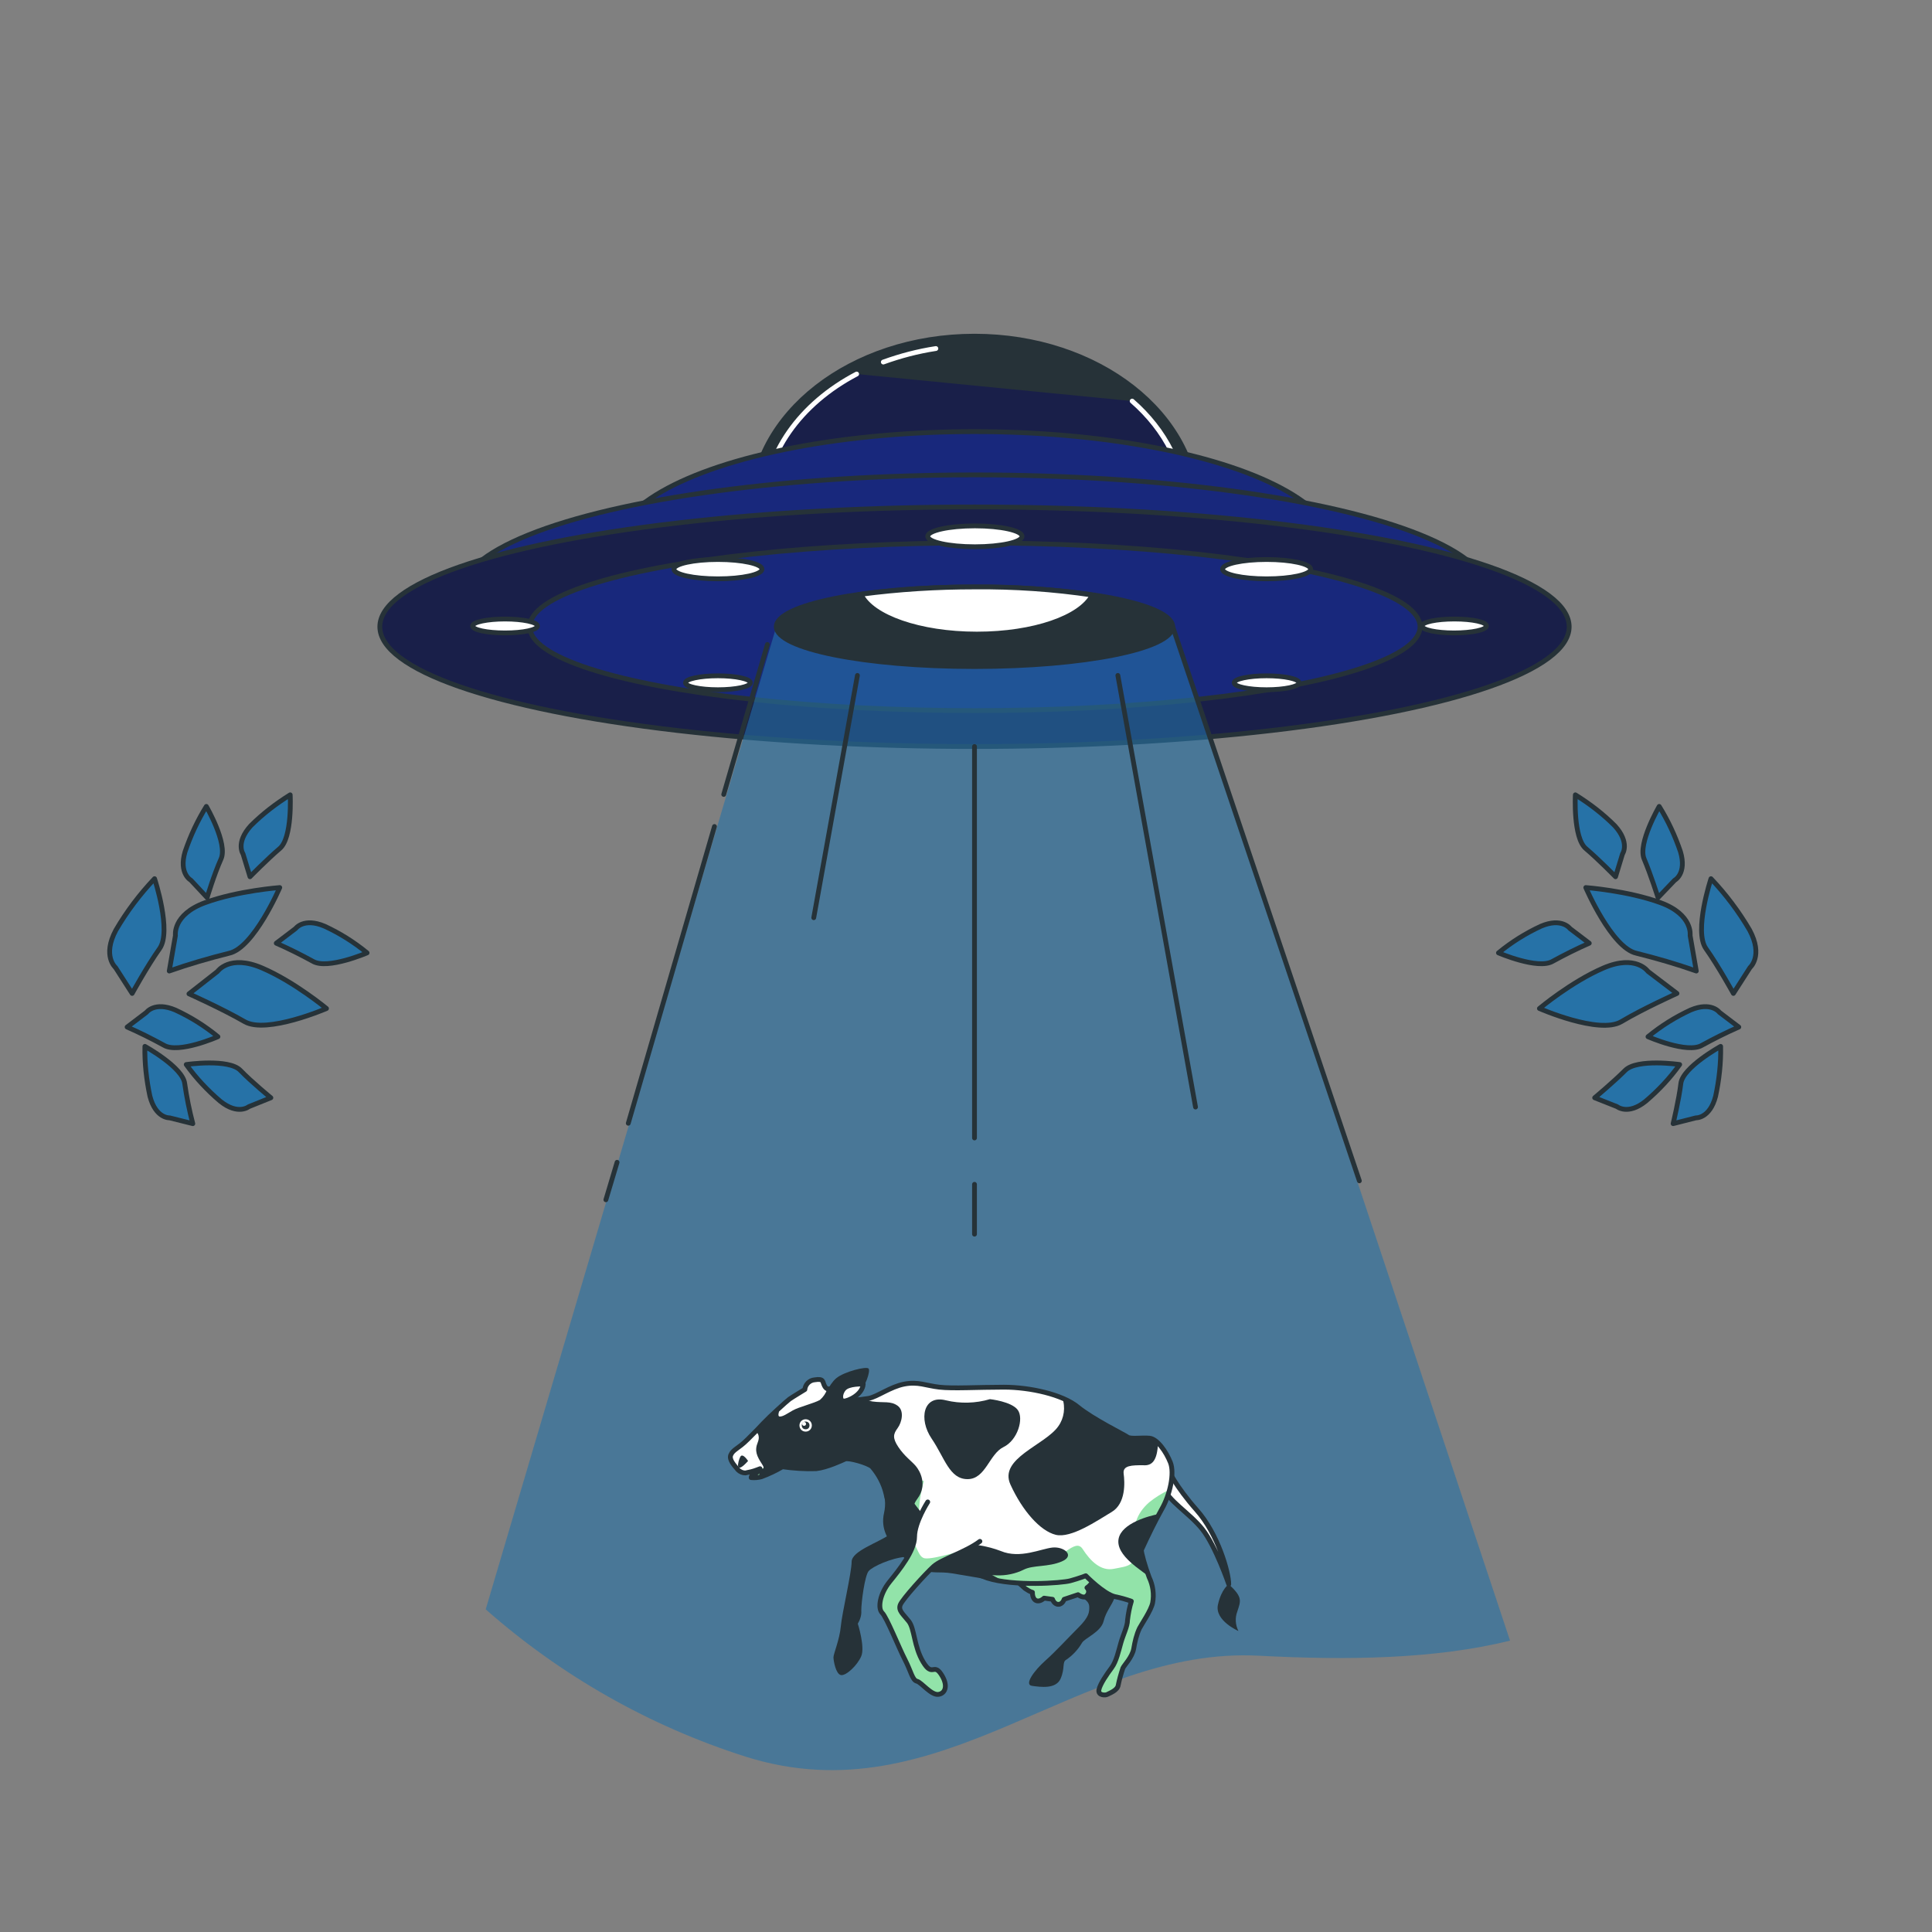 <?xml version="1.0" encoding="utf-8"?>
<!-- Generator: Adobe Illustrator 24.0.2, SVG Export Plug-In . SVG Version: 6.00 Build 0)  -->
<svg version="1.1" id="Capa_1" xmlns="http://www.w3.org/2000/svg" xmlns:xlink="http://www.w3.org/1999/xlink" x="0px" y="0px"
	 viewBox="0 0 500 500" style="enable-background:new 0 0 500 500;" xml:space="preserve">
<rect x="0" y="0" width="500" height="500" fill="#808080" stroke="none"/>
<style type="text/css">
	.st0{fill:none;}
	.st1{fill:#2672A7;stroke:#263238;stroke-width:1.242;stroke-linecap:round;stroke-linejoin:round;}
	.st2{fill:#263238;stroke:#263238;stroke-width:1.242;stroke-linecap:round;stroke-linejoin:round;}
	.st3{fill:#191F49;stroke:#FFFFFF;stroke-width:1.242;stroke-linecap:round;stroke-linejoin:round;}
	.st4{fill:#263238;stroke:#FFFFFF;stroke-width:1.242;stroke-linecap:round;stroke-linejoin:round;}
	.st5{fill:#18287C;stroke:#263238;stroke-width:1.242;stroke-linecap:round;stroke-linejoin:round;}
	.st6{fill:#191F49;stroke:#263238;stroke-width:1.242;stroke-linecap:round;stroke-linejoin:round;}
	.st7{opacity:0.6;fill:#2672A7;enable-background:new    ;}
	.st8{fill:#FFFFFF;stroke:#263238;stroke-width:1.242;stroke-linecap:round;stroke-linejoin:round;}
	.st9{fill:none;stroke:#263238;stroke-width:1.242;stroke-linecap:round;stroke-linejoin:round;}
	.st10{fill:#FFFFFF;stroke:#263238;stroke-width:1.242;stroke-miterlimit:10;}
	.st11{fill:#263238;}
	.st12{fill:#92E3A9;stroke:#263238;stroke-width:1.242;stroke-linecap:round;stroke-linejoin:round;}
	.st13{fill:#FFFFFF;}
	.st14{clip-path:url(#SVGID_2_);}
	.st15{fill:#92E3A9;}
	.st16{clip-path:url(#SVGID_4_);}
</style>
<g id="freepik--background-simple--inject-31">
	<path class="st0" d="M454.9,233.5c0,0,13.7-32.3,1.2-83.2s-69.5-53.4-118-59.6s-52.1-37.3-104.3-41S137,78.3,128.3,111.8
		s1.2,50.9-36,77S19,237.3,33.9,285.7s52.2,48.4,58.4,80.7s49.7,72,100.6,88.2s85.7-28.6,132.9-26.1s91.9-1.3,114.3-37.3
		s-9.9-70.8-3.7-95.6S450,257.1,454.9,233.5z"/>
	<path class="st0" d="M454.9,233.5c0,0,13.7-32.3,1.2-83.2s-69.5-53.4-118-59.6s-52.1-37.3-104.3-41S137,78.3,128.3,111.8
		s1.2,50.9-36,77S19,237.3,33.9,285.7s52.2,48.4,58.4,80.7s49.7,72,100.6,88.2s85.7-28.6,132.9-26.1s91.9-1.3,114.3-37.3
		s-9.9-70.8-3.7-95.6S450,257.1,454.9,233.5z"/>
</g>
<g id="freepik--Trees--inject-31">
	<path class="st1" d="M45.4,242.1c0,0-0.8-5.4,7.7-8.5s19.3-3.9,19.3-3.9s-6.7,15.6-13.1,17c-5.2,1.3-10.4,2.8-15.5,4.6L45.4,242.1z
		"/>
	<path class="st1" d="M56.3,251.4c0,0,3.1-4.5,11.5-0.9S84.5,261,84.5,261s-15.5,6.7-21.2,3.4s-14.4-7.2-14.4-7.2L56.3,251.4z"/>
	<path class="st1" d="M37.9,262c0,0,2.1-2.9,7.5-0.6c3.9,1.8,7.6,4.1,11,6.9c0,0-10.2,4.5-14,2.2c-3.1-1.7-6.3-3.3-9.5-4.7L37.9,262
		z"/>
	<path class="st1" d="M76.5,240.3c0,0,2.1-2.9,7.5-0.6c3.9,1.8,7.6,4.1,11,6.9c0,0-10.2,4.4-14,2.2c-3.1-1.7-6.3-3.3-9.5-4.7
		L76.5,240.3z"/>
	<path class="st1" d="M62.9,221c0,0-2-2.9,2-7.3c3.1-3.1,6.5-5.7,10.2-8c0,0,0.6,11.1-2.7,13.9s-7.7,7.3-7.7,7.3L62.9,221z"/>
	<path class="st1" d="M49.4,227.8c0,0-3.2-1.7-1.5-7.4c1.4-4.1,3.2-8,5.5-11.7c0,0,5.6,9.6,3.8,13.6s-3.6,10-3.6,10L49.4,227.8z"/>
	<path class="st1" d="M64.4,286.4c0,0-2.8,2.3-7.4-1.4c-3.3-2.8-6.3-6-8.8-9.5c0,0,11-1.6,14,1.5c3,3.1,7.9,7.1,7.9,7.1L64.4,286.4z
		"/>
	<path class="st1" d="M43.9,289.3c0,0-3.6,0.2-5.1-5.6c-0.9-4.2-1.4-8.6-1.3-12.9c0,0,9.8,5.4,10.3,9.6c0.5,3.5,1.2,7,2.1,10.4
		L43.9,289.3z"/>
	<path class="st1" d="M29.9,250.4c0,0-3.5-3,0.1-9.7c2.8-4.8,6.2-9.3,10-13.3c0,0,4.5,13.6,1.3,18.1s-7.1,11.6-7.1,11.6L29.9,250.4z
		"/>
	<path class="st1" d="M437.4,242.1c0,0,0.8-5.4-7.7-8.5s-19.3-3.9-19.3-3.9s6.7,15.6,13.1,17c5.2,1.3,10.4,2.8,15.5,4.6L437.4,242.1
		z"/>
	<path class="st1" d="M426.5,251.4c0,0-3.1-4.5-11.5-0.9S398.4,261,398.4,261s15.5,6.8,21.2,3.4s14.4-7.3,14.4-7.3L426.5,251.4z"/>
	<path class="st1" d="M445,262c0,0-2.1-2.9-7.5-0.6c-3.9,1.8-7.6,4.1-11,6.9c0,0,10.2,4.5,14,2.2c3.1-1.7,6.3-3.3,9.5-4.7L445,262z"
		/>
	<path class="st1" d="M406.3,240.3c0,0-2.1-2.9-7.5-0.6c-3.9,1.8-7.6,4.1-11,6.9c0,0,10.2,4.4,14,2.2c3.1-1.7,6.3-3.3,9.5-4.7
		L406.3,240.3z"/>
	<path class="st1" d="M419.9,221c0,0,2-2.9-2-7.3c-3.1-3.1-6.5-5.7-10.2-8c0,0-0.6,11.1,2.7,13.9s7.7,7.3,7.7,7.3L419.9,221z"/>
	<path class="st1" d="M433.4,227.8c0,0,3.2-1.7,1.5-7.4c-1.4-4.1-3.2-8-5.5-11.7c0,0-5.6,9.6-3.9,13.6s3.6,10,3.6,10L433.4,227.8z"
		/>
	<path class="st1" d="M418.5,286.4c0,0,2.8,2.3,7.4-1.4c3.3-2.8,6.3-6,8.8-9.5c0,0-11-1.6-14.1,1.5s-7.9,7.1-7.9,7.1L418.5,286.4z"
		/>
	<path class="st1" d="M438.9,289.3c0,0,3.6,0.2,5.1-5.6c0.9-4.2,1.4-8.6,1.3-12.9c0,0-9.8,5.4-10.3,9.6s-2,10.4-2,10.4L438.9,289.3z
		"/>
	<path class="st1" d="M452.9,250.4c0,0,3.5-3-0.1-9.7c-2.8-4.8-6.2-9.3-10-13.3c0,0-4.5,13.6-1.3,18.1s7.1,11.6,7.1,11.6
		L452.9,250.4z"/>
</g>
<g id="freepik--space-ship--inject-31">
	<ellipse class="st2" cx="252.2" cy="132.1" rx="57.8" ry="45.1"/>
	<path class="st3" d="M293,103.8c8.6,7.5,13.8,17.5,13.8,28.3c0,23.5-24.4,42.6-54.6,42.6s-54.6-19.1-54.6-42.6
		c0-14.7,9.6-27.7,24.1-35.3"/>
	<path class="st4" d="M228.6,93.7c4.4-1.6,9-2.8,13.6-3.5"/>
	<ellipse class="st5" cx="252.2" cy="142.7" rx="93.5" ry="31"/>
	<ellipse class="st5" cx="252.2" cy="153.9" rx="133.2" ry="31"/>
	<ellipse class="st6" cx="252.2" cy="162.2" rx="153.9" ry="31"/>
	<ellipse class="st5" cx="252.3" cy="162.2" rx="115.2" ry="21.7"/>
	<path class="st7" d="M303.5,162.2H200.9l-75.2,254.3c19.5,17.2,42.4,30.2,67.2,38.1c50.9,16.1,85.7-28.6,132.9-26.1
		c23,1.2,45.5,0.9,65-3.9L303.5,162.2z"/>
	<ellipse class="st2" cx="252.2" cy="162.2" rx="51.3" ry="10.3"/>
	<ellipse class="st8" cx="252.3" cy="138.8" rx="12.2" ry="2.7"/>
	<path class="st8" d="M139.1,162c0,1-3.7,1.8-8.4,1.8s-8.4-0.8-8.4-1.8s3.8-1.8,8.4-1.8C135.3,160.2,139.1,161,139.1,162z"/>
	<path class="st8" d="M384.7,162c0,1-3.8,1.8-8.4,1.8S368,163,368,162s3.7-1.8,8.4-1.8S384.7,161,384.7,162z"/>
	<ellipse class="st8" cx="327.8" cy="147.3" rx="11.4" ry="2.5"/>
	<ellipse class="st8" cx="185.8" cy="147.3" rx="11.4" ry="2.5"/>
	<ellipse class="st8" cx="327.8" cy="176.7" rx="8.4" ry="1.8"/>
	<ellipse class="st8" cx="185.8" cy="176.7" rx="8.4" ry="1.8"/>
	<line class="st9" x1="159.7" y1="300.8" x2="156.8" y2="310.5"/>
	<line class="st9" x1="184.9" y1="213.9" x2="162.6" y2="290.7"/>
	<line class="st9" x1="198.6" y1="166.8" x2="187.3" y2="205.6"/>
	<line class="st9" x1="303.5" y1="162.2" x2="351.8" y2="305.6"/>
	<line class="st9" x1="221.9" y1="174.8" x2="210.6" y2="237.5"/>
	<line class="st9" x1="289.3" y1="174.8" x2="309.4" y2="286.5"/>
	<line class="st9" x1="252.2" y1="306.5" x2="252.2" y2="319.4"/>
	<line class="st9" x1="252.2" y1="193.2" x2="252.2" y2="294.5"/>
	<path class="st10" d="M252.2,151.9c-9.8,0-19.6,0.6-29.4,1.9c2.8,5.9,15.2,10.3,30,10.3s26.9-4.3,29.9-10.1
		C272.7,152.5,262.4,151.8,252.2,151.9z"/>
</g>
<g id="freepik--Cow--inject-31">
	<path class="st11" d="M276.3,405.7c0,0,0.7,5.7,2.7,7s2.9,1.9,2.9,3.2s0,2.5-2.8,5.3s-5.9,6.2-8.6,8.6s-5.6,6.2-3.4,6.5
		s6.2,0.9,7.4-1.9s0.3-4.3,1.5-4.9c1.6-1.1,3-2.6,4-4.3c0.6-1.2,4.9-2.8,5.6-5.6s2.1-3.9,3-6.5c0.7-1.9,1.2-3.9,1.6-5.9
		C290.2,407.2,284,400.4,276.3,405.7z"/>
	<path class="st12" d="M262.8,408.7c0.8,0.9,1.6,1.6,2.5,2.4c0.6,0.4,1.2,0.8,1.9,1c0,0-0.1,1.6,0.9,2.1s2.1-0.6,2.1-0.6l2.2,0.3
		c0,0,0.4,1.3,1.5,1.3s1.5-1.3,1.5-1.3l3.6-1.2c0,0,1.6,1.3,2.4,0.1c0.5-0.6,0.4-1.4-0.1-1.9c0.9-0.6,1.6-1.6,1.9-2.7
		c0.4-1.8-0.6-2.4-1.9-2.4c-3-0.2-6-0.2-9,0C267.1,406.3,260.7,404.5,262.8,408.7z"/>
	<path class="st8" d="M302.3,380.3c0,0,1.9,4.3,7.4,10.5s8.3,16.1,8.3,19.2c0,0-3.4-9.9-6.8-14.2s-9-7.4-10.2-11.1
		S302.3,380.3,302.3,380.3z"/>
	<path class="st11" d="M318,410c0,0-1.9,1.2-2.8,5.3s5.3,6.8,5.3,6.8c-0.8-1.6-0.9-3.4-0.3-5C321.1,414.3,321.7,413.4,318,410z"/>
	<path class="st13" d="M300.7,390.5c2.1-3.7,3.3-9.2,2.2-12s-3.4-6.1-5.4-6.3s-4.9,0.3-5.7-0.3s-9-4.6-12.9-7.8s-12.3-5.1-19.1-5.1
		s-13.2,0.4-16.7,0s-5.5-1.5-9.1-0.8s-7,3.3-9.2,3.7c-1.3,0.2-2.6,0.4-3.9,0.4c0,0-5.8-2.4-6.2-2.9c0,0-0.7,0.4-1.3-0.7
		s-0.1-2-2.6-1.6c-1.3,0.1-2.4,1.2-2.5,2.5c0,0-3.3,2-4,2.5s-5.3,4.7-6.7,6.2s-1.6,1.7-4.1,4.2s-3.8,2.6-4.4,4.1
		c-0.4,1.2,0.8,2.5,1.9,3.8c0.5,0.5,1.2,0.8,1.9,0.8l0,0c1-0.2,2-0.4,3-0.8l0.8-0.3c-0.3,0.6-0.7,1-1.3,1.3c-0.5,0.2-1,0.5-1,1
		c0.9,0.1,1.8,0,2.6-0.2c1.9-0.7,3.8-1.6,5.5-2.6c2.9,0.4,5.8,0.6,8.7,0.5c2.8-0.3,6.6-2.1,7.5-2.5s5.9,1,7,2c1.7,2,3,4.4,3.6,7
		c0.5,2.6,2.2,7.5,3.8,8.6s15.6,10.9,22.4,13.2c6.9,2.2,19.3,1.3,21.5,0.7s4-1.3,4-1.3s4.6,4.7,7.5,5.4c1.5,0.3,2.9,0.7,4.3,1.2
		c-0.5,1.6-0.8,3.2-1,4.9c0,1.6-1.1,3.7-1.7,5.8s-1.2,4.9-2.4,6.5s-3,4.2-3.3,5.7s1.7,1.5,2.2,1.2s2.6-1,2.8-2.4
		c0.3-1.5,0.7-2.9,1.2-4.4c0.3-0.7,2.4-2.8,2.8-5c0.3-1.8,0.7-3.6,1.5-5.3c0.5-1,3-4.6,3.4-6.6c0.4-2.2,0.1-4.5-0.9-6.6
		c-1-2.6-2.1-6.5-2-7.1C297.1,397.4,298.8,393.9,300.7,390.5z"/>
	<g>
		<g>
			<g>
				<defs>
					<path id="SVGID_1_" d="M300.7,390.5c2.1-3.7,3.3-9.2,2.2-12s-3.4-6.1-5.4-6.3s-4.9,0.3-5.7-0.3s-9-4.6-12.9-7.8
						s-12.3-5.1-19.1-5.1s-13.2,0.4-16.7,0s-5.5-1.5-9.1-0.8s-7,3.3-9.2,3.7c-1.3,0.2-2.6,0.4-3.9,0.4c0,0-5.8-2.4-6.2-2.9
						c0,0-0.7,0.4-1.3-0.7s-0.1-2-2.6-1.6c-1.3,0.1-2.4,1.2-2.5,2.5c0,0-3.3,2-4,2.5s-5.3,4.7-6.7,6.2s-1.6,1.7-4.1,4.2
						s-3.8,2.6-4.4,4.1c-0.4,1.2,0.8,2.5,1.9,3.8c0.5,0.5,1.2,0.8,1.9,0.8l0,0c1-0.2,2-0.4,3-0.8l0.8-0.3c-0.3,0.6-0.7,1-1.3,1.3
						c-0.5,0.2-1,0.5-1,1c0.9,0.1,1.8,0,2.6-0.2c1.9-0.7,3.8-1.6,5.5-2.6c2.9,0.4,5.8,0.6,8.7,0.5c2.8-0.3,6.6-2.1,7.5-2.5
						s5.9,1,7,2c1.7,2,3,4.4,3.6,7c0.5,2.6,2.2,7.5,3.8,8.6s15.6,10.9,22.4,13.2c6.9,2.2,19.3,1.3,21.5,0.7s4-1.3,4-1.3
						s4.6,4.7,7.5,5.4c1.5,0.3,2.9,0.7,4.3,1.2c-0.5,1.6-0.8,3.2-1,4.9c0,1.6-1.1,3.7-1.7,5.8s-1.2,4.9-2.4,6.5s-3,4.2-3.3,5.7
						s1.7,1.5,2.2,1.2s2.6-1,2.8-2.4c0.3-1.5,0.7-2.9,1.2-4.4c0.3-0.7,2.4-2.8,2.8-5c0.3-1.8,0.7-3.6,1.5-5.3c0.5-1,3-4.6,3.4-6.6
						c0.4-2.2,0.1-4.5-0.9-6.6c-1-2.6-2.1-6.5-2-7.1C297.1,397.4,298.8,393.9,300.7,390.5z"/>
				</defs>
				<clipPath id="SVGID_2_">
					<use xlink:href="#SVGID_1_"  style="overflow:visible;"/>
				</clipPath>
				<g class="st14">
					<path class="st15" d="M300.7,390.5c0.9-1.6,1.5-3.3,2-5c-1.9,0.9-3.7,2-5.3,3.3c-3.4,3-4.4,6.4-3.7,11.5s-2,5-5.4,5.7
						s-6.1-2-8.1-5.1s-5.5,3.1-11.5,4s-26-3.7-29.3-7.8s-0.3-13.8-0.3-13.8c-2.6-0.8-5.1-2-7.4-3.4c-3-2-5.1-8.4-8.8-8.8
						s-5.4,2.7-9.1,4.7s-6.4,0-10.1,1.4c-1.6,0.6-4.3,1.9-7,3.1c-0.3,0.4-0.7,0.8-1.1,1c-0.5,0.2-1,0.5-1,1c0.9,0.1,1.8,0,2.6-0.2
						c1.9-0.7,3.8-1.6,5.5-2.6c2.9,0.4,5.8,0.6,8.7,0.5c2.8-0.3,6.6-2.1,7.5-2.5s5.9,1,7,2c1.7,2,3,4.4,3.6,7
						c0.5,2.6,2.2,7.5,3.8,8.6s15.6,10.9,22.4,13.2c6.8,2.3,19.2,1.3,21.5,0.7s4-1.3,4-1.3s4.6,4.7,7.5,5.4c1.5,0.3,2.9,0.7,4.3,1.2
						c-0.5,1.6-0.8,3.2-1,4.9c0,1.6-1.1,3.7-1.7,5.8s-1.2,4.9-2.4,6.5s-3,4.2-3.3,5.7s1.7,1.5,2.2,1.2s2.6-1,2.8-2.4
						c0.3-1.5,0.7-2.9,1.2-4.4c0.3-0.7,2.4-2.8,2.8-5c0.3-1.8,0.7-3.6,1.5-5.3c0.5-1,3-4.6,3.4-6.6c0.4-2.2,0.1-4.5-0.9-6.6
						c-1-2.6-2.1-6.5-2-7.1C297.1,397.4,298.8,393.9,300.7,390.5z"/>
				</g>
			</g>
		</g>
	</g>
	<path class="st9" d="M300.7,390.5c2.1-3.7,3.3-9.2,2.2-12s-3.4-6.1-5.4-6.3s-4.9,0.3-5.7-0.3s-9-4.6-12.9-7.8s-12.3-5.1-19.1-5.1
		s-13.2,0.4-16.7,0s-5.5-1.5-9.1-0.8s-7,3.3-9.2,3.7c-1.3,0.2-2.6,0.4-3.9,0.4c0,0-5.8-2.4-6.2-2.9c0,0-0.7,0.4-1.3-0.7
		s-0.1-2-2.6-1.6c-1.3,0.1-2.4,1.2-2.5,2.5c0,0-3.3,2-4,2.5s-5.3,4.7-6.7,6.2s-1.6,1.7-4.1,4.2s-3.8,2.6-4.4,4.1
		c-0.4,1.2,0.8,2.5,1.9,3.8c0.5,0.5,1.2,0.8,1.9,0.8l0,0c1-0.2,2-0.4,3-0.8l0.8-0.3c-0.3,0.6-0.7,1-1.3,1.3c-0.5,0.2-1,0.5-1,1
		c0.9,0.1,1.8,0,2.6-0.2c1.9-0.7,3.8-1.6,5.5-2.6c2.9,0.4,5.8,0.6,8.7,0.5c2.8-0.3,6.6-2.1,7.5-2.5s5.9,1,7,2c1.7,2,3,4.4,3.6,7
		c0.5,2.6,2.2,7.5,3.8,8.6s15.6,10.9,22.4,13.2c6.9,2.2,19.3,1.3,21.5,0.7s4-1.3,4-1.3s4.6,4.7,7.5,5.4c1.5,0.3,2.9,0.7,4.3,1.2
		c-0.5,1.6-0.8,3.2-1,4.9c0,1.6-1.1,3.7-1.7,5.8s-1.2,4.9-2.4,6.5s-3,4.2-3.3,5.7s1.7,1.5,2.2,1.2s2.6-1,2.8-2.4
		c0.3-1.5,0.7-2.9,1.2-4.4c0.3-0.7,2.4-2.8,2.8-5c0.3-1.8,0.7-3.6,1.5-5.3c0.5-1,3-4.6,3.4-6.6c0.4-2.2,0.1-4.5-0.9-6.6
		c-1-2.6-2.1-6.5-2-7.1C297.1,397.4,298.8,393.9,300.7,390.5z"/>
	<path class="st11" d="M248.3,399.6c3.6-0.1,7.3,0.5,10.7,1.8c5,2.1,10.4-0.6,13.4-0.9s5.9,2.1,2.4,3.6s-7.4,0.9-9.8,2.1
		c-2.2,1.1-4.7,1.6-7.1,1.5c-3,0-5.3-1.2-8.3-1.8c-2.1-0.5-4.2-1.1-6.2-1.8L248.3,399.6z"/>
	<path class="st11" d="M239.4,397.1c-1.8-3.4-4.7-5.6-2-9.2s0.7-7.2-0.4-8.5s-2.9-2.5-4.5-4.9s-1.3-3.4-0.2-4.9s1.8-4.5,0-5.8
		s-3.6-0.7-6.5-1.1c-0.6-0.1-1.1-0.3-1.6-0.6c-1.1,0.2-2.2,0.3-3.3,0.3c0,0-5.8-2.4-6.2-2.9c-0.2,0.1-0.4,0.1-0.6,0
		c-0.4,1.1-1,2-1.9,2.8c-1.6,0.9-5.4,1.8-7,2.7s-2.5,1.6-3.4,1.6c-0.6,0-0.3-1.1,0.1-2.3c-1.6,1.5-3.6,3.4-4.5,4.2s-1.2,1.3-1.9,1.9
		c0.2,0.1,1.4,0.9,0.6,2.9c-0.9,2.2-0.2,3.6,1.1,5.6s-0.9,0.5-0.7,2.7c0,0.3,0.1,0.6,0.4,0.8l0,0c1.9-0.7,3.8-1.6,5.5-2.6
		c2.9,0.4,5.8,0.6,8.7,0.5c2.8-0.3,6.6-2.1,7.5-2.5s5.9,1,7,2c1.7,2,3,4.4,3.6,7c0.5,2.6,2.2,7.5,3.8,8.6c0.7,0.5,3.7,2.5,7.4,5
		C240.4,399.1,240,398.1,239.4,397.1z"/>
	<path class="st11" d="M227.6,382.6c0,0,2.2,4.6,1.2,8.9s1.2,7.3,3.2,9.7c1.9,2.1,4.2,3.8,6.9,5c2.4,1.2,4,0.4,7.6,1
		s8.4,1.4,10.3,1.8c1.1,0.2,2.3,0.4,3.4,0.4c0,0-10.5-4.8-16.9-12.1s-10.3-13-10.5-14.5S227.6,377.4,227.6,382.6z"/>
	<path class="st11" d="M213.1,362.1c0,0,1.3-3.7,3.3-5.4s7.9-3.2,8.4-2.5s-0.8,4.6-2.8,6.9c-1.3,1.6-3.2,2.5-5.3,2.5
		c-0.7,0-1.4,0.1-2.1,0.3"/>
	<path class="st11" d="M234.9,391.5c-1.1,2.2-2.7,4.1-4.6,5.6c-3.1,2.2-9.9,4.3-9.9,7.1s-2.5,13.3-2.8,16.7s-1.9,7.1-1.9,8
		s0.6,4.3,1.9,4.6s4.3-2.5,5.3-4.9s-0.9-8.4-0.9-8.4c0.6-1,1-2.2,0.9-3.4c0-2.2,0.9-9,1.9-10.2s5.9-3.4,9.6-3.7s10.8-5,10.8-5"/>
	<path class="st11" d="M256.2,362.1c-3.7,1.1-7.7,1.2-11.4,0.3c-5.9-1.5-7.1,4.9-3.7,9.9s4.6,10.5,9.3,10.5s5.6-6.5,9.3-8.3
		s5.3-7.4,3.7-9.6S256.2,362.1,256.2,362.1z"/>
	<path class="st11" d="M299.7,373.4c-0.6-0.6-1.3-1.1-2.1-1.3c-2-0.3-4.9,0.3-5.7-0.3s-9-4.6-12.9-7.8c-1.3-1-2.6-1.7-4.1-2.3
		c0.9,2.5,0.5,5.3-1,7.4c-3.4,4.9-15.5,8.3-12.4,15.1s7.7,12,11.7,13s10.8-3.7,14.5-5.9s3.4-7.7,3.1-9.9s2.2-2.2,5-2.2
		C298.2,379.4,299.5,378,299.7,373.4z"/>
	<path class="st11" d="M193.6,378.1c0,0-1.4-2.2-2-1.1S190,382.1,193.6,378.1z"/>
	<path class="st13" d="M210.1,368.9c0,0.9-0.7,1.6-1.6,1.6s-1.6-0.7-1.6-1.6s0.7-1.6,1.6-1.6l0,0C209.4,367.3,210.1,368,210.1,368.9
		z"/>
	<path class="st11" d="M209.5,368.9c0,0.6-0.4,1-1,1s-1-0.4-1-1s0.4-1,1-1S209.5,368.3,209.5,368.9z"/>
	<path class="st13" d="M240.1,388.7c0,0-3.4,5.3-3.4,9s-4,8.6-6.5,11.7s-3.1,6.8-1.9,8s4.3,9,5.9,12.1s1.9,5.3,3.1,5.6
		s3.7,3.7,5.6,3.4s2.5-2.5,0.6-5.3s-2.2,0.9-4.6-3.1s-2.2-8.6-3.7-10.5s-2.8-2.8-2.2-4.3s6.5-8,8.6-9.9s8.3-3.7,12-6.5"/>
	<g>
		<g>
			<g>
				<defs>
					<path id="SVGID_3_" d="M240.1,388.7c0,0-3.4,5.3-3.4,9s-4,8.6-6.5,11.7s-3.1,6.8-1.9,8s4.3,9,5.9,12.1s1.9,5.3,3.1,5.6
						s3.7,3.7,5.6,3.4s2.5-2.5,0.6-5.3s-2.2,0.9-4.6-3.1s-2.2-8.6-3.7-10.5s-2.8-2.8-2.2-4.3s6.5-8,8.6-9.9s8.3-3.7,12-6.5"/>
				</defs>
				<clipPath id="SVGID_4_">
					<use xlink:href="#SVGID_3_"  style="overflow:visible;"/>
				</clipPath>
				<g class="st16">
					<path class="st15" d="M241.7,405.4c1.6-1.3,5.2-2.7,8.5-4.4v-0.1c0,0-8.4,2.7-10.8,2.4c-1.7-0.2-2-3.1-3-3.8
						c-0.9,3.4-4.1,7.3-6.2,9.9c-2.5,3.1-3.1,6.8-1.9,8s4.3,9,5.9,12.1s1.9,5.3,3.1,5.6s3.7,3.7,5.6,3.4s2.5-2.5,0.6-5.3
						s-2.2,0.9-4.6-3.1s-2.2-8.6-3.7-10.5s-2.8-2.8-2.2-4.3S239.5,407.2,241.7,405.4z"/>
				</g>
			</g>
		</g>
	</g>
	<path class="st9" d="M240.1,388.7c0,0-3.4,5.3-3.4,9s-4,8.6-6.5,11.7s-3.1,6.8-1.9,8s4.3,9,5.9,12.1s1.9,5.3,3.1,5.6
		s3.7,3.7,5.6,3.4s2.5-2.5,0.6-5.3s-2.2,0.9-4.6-3.1s-2.2-8.6-3.7-10.5s-2.8-2.8-2.2-4.3s6.5-8,8.6-9.9s8.3-3.7,12-6.5"/>
	<path class="st8" d="M223.4,358.2c0,0-3.8-0.2-5,1.2s-1,3.2,0,3.2S223.2,361,223.4,358.2z"/>
	<circle class="st13" cx="208.1" cy="368.5" r="0.5"/>
	<path class="st11" d="M300,391.8c-2.7,0.5-9.7,2.4-10.5,6.4c-0.9,4.5,6.4,8.4,8,10c-1-2.6-2.1-6.5-2-7.1
		C296.8,397.9,298.3,394.8,300,391.8z"/>
</g>
</svg>
